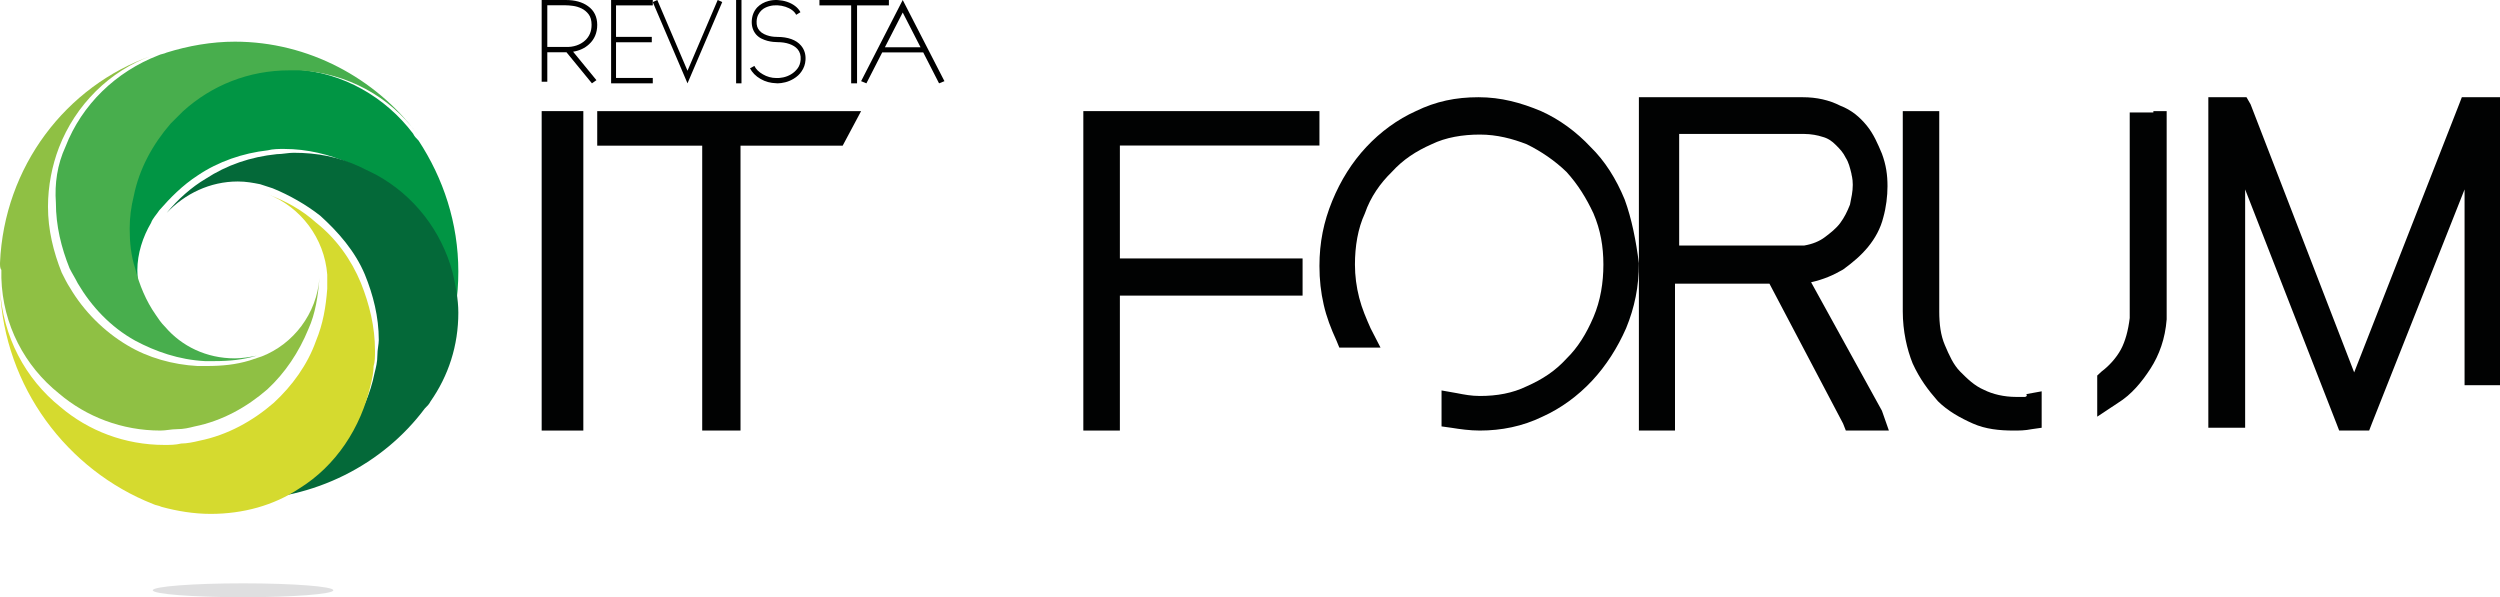 <?xml version="1.0" encoding="UTF-8"?>
<svg width="180px" height="43px" viewBox="0 0 180 43" version="1.1" xmlns="http://www.w3.org/2000/svg" xmlns:xlink="http://www.w3.org/1999/xlink">
    <!-- Generator: Sketch 41.2 (35397) - http://www.bohemiancoding.com/sketch -->
    <title>Group</title>
    <desc>Created with Sketch.</desc>
    <defs></defs>
    <g id="Page-1" stroke="none" stroke-width="1" fill="none" fill-rule="evenodd">
        <g id="Group">
            <path d="M42.408,3.19 C42.105,3.47 41.723,3.647 41.264,3.723 L42.943,5.772 L42.619,6 L40.785,3.761 L39.406,3.761 L39.406,5.886 L39,5.886 L39,0 L40.728,0 C41.394,0 41.929,0.147 42.335,0.442 C42.556,0.599 42.723,0.792 42.834,1.02 C42.945,1.249 43,1.505 43,1.789 C43,2.363 42.803,2.83 42.408,3.19 Z M39.406,3.381 L40.72,3.381 C41.007,3.391 41.269,3.355 41.507,3.274 C41.745,3.193 41.951,3.074 42.124,2.916 C42.437,2.632 42.594,2.256 42.594,1.789 C42.594,1.47 42.524,1.217 42.383,1.032 C42.243,0.846 42.072,0.706 41.872,0.609 C41.672,0.513 41.467,0.451 41.256,0.423 C41.045,0.395 40.869,0.381 40.728,0.381 L39.406,0.381 L39.406,3.381 Z" id="R" fill="#000000"></path>
            <polygon id="E" fill="#000000" points="47 0.388 44.354 0.388 44.354 2.655 46.929 2.655 46.929 3.043 44.354 3.043 44.354 5.612 47 5.612 47 6 44 6 44 0 47 0"></polygon>
            <polygon id="V" fill="#000000" points="49.5 6 47 0.15 47.325 0 49.5 5.095 51.675 0 52 0.15"></polygon>
            <polygon id="I" fill="#000000" points="53.387 6 53 6 53 0 53.387 0"></polygon>
            <path d="M55.994,6 C55.971,6 55.95,5.999 55.931,5.996 C55.913,5.994 55.894,5.992 55.875,5.992 C55.684,5.987 55.494,5.96 55.305,5.91 C55.116,5.86 54.935,5.785 54.763,5.685 C54.585,5.584 54.433,5.468 54.304,5.335 C54.176,5.203 54.075,5.064 54,4.919 L54.315,4.746 C54.427,4.981 54.632,5.184 54.931,5.354 C55.075,5.439 55.229,5.504 55.393,5.549 C55.556,5.594 55.719,5.617 55.882,5.617 L55.889,5.617 C56.029,5.627 56.196,5.612 56.39,5.572 C56.583,5.532 56.77,5.459 56.95,5.354 C57.129,5.249 57.285,5.11 57.418,4.937 C57.551,4.765 57.627,4.551 57.646,4.295 C57.669,3.99 57.594,3.737 57.422,3.537 C57.282,3.377 57.086,3.253 56.834,3.165 C56.582,3.077 56.295,3.034 55.973,3.034 C55.894,3.034 55.79,3.027 55.662,3.015 C55.534,3.002 55.397,2.977 55.253,2.94 C55.108,2.902 54.963,2.847 54.819,2.775 C54.674,2.702 54.546,2.603 54.434,2.478 C54.215,2.218 54.112,1.897 54.126,1.517 C54.145,1.126 54.275,0.798 54.518,0.533 C54.737,0.308 55.012,0.152 55.344,0.067 C55.553,0.012 55.772,-0.009 55.998,0.003 C56.224,0.016 56.445,0.057 56.659,0.127 C56.883,0.202 57.079,0.304 57.247,0.432 C57.415,0.559 57.543,0.708 57.632,0.878 L57.324,1.066 C57.259,0.936 57.159,0.822 57.026,0.724 C56.894,0.627 56.736,0.548 56.554,0.488 C56.372,0.428 56.183,0.393 55.987,0.383 C55.791,0.373 55.605,0.39 55.428,0.435 C55.344,0.455 55.249,0.488 55.144,0.533 C55.039,0.578 54.939,0.643 54.843,0.728 C54.748,0.813 54.665,0.922 54.595,1.055 C54.525,1.188 54.485,1.349 54.476,1.539 C54.462,1.82 54.534,2.045 54.693,2.215 C54.781,2.315 54.889,2.395 55.015,2.455 C55.141,2.515 55.265,2.561 55.389,2.591 C55.513,2.621 55.628,2.639 55.735,2.647 C55.843,2.654 55.922,2.658 55.973,2.658 C56.351,2.658 56.686,2.711 56.977,2.816 C57.269,2.921 57.501,3.076 57.674,3.281 C57.916,3.567 58.024,3.915 57.996,4.325 C57.977,4.626 57.881,4.899 57.709,5.144 C57.573,5.349 57.385,5.524 57.142,5.67 C56.941,5.79 56.738,5.875 56.533,5.925 C56.328,5.975 56.148,6 55.994,6 Z" id="S" fill="#000000"></path>
            <polygon id="T" fill="#000000" points="64 0 64 0.388 61.708 0.388 61.708 6 61.284 6 61.284 0.388 59 0.388 59 0"></polygon>
            <path d="M67.612,6 L66.473,3.774 L63.519,3.774 L62.38,6 L62,5.844 L64.996,0 L68,5.844 L67.612,6 Z M63.713,3.402 L66.278,3.402 L64.996,0.901 L63.713,3.402 Z" id="A" fill="#000000"></path>
            <path d="M9.296,14.238 C9.691,12.23 10.679,10.322 11.963,8.916 C12.259,8.615 12.556,8.314 12.852,8.013 C14.926,6.105 17.593,5 20.556,5 L21.247,5 C24.704,5.201 27.765,7.008 29.741,9.619 C29.84,9.82 29.938,9.921 30.136,10.121 C31.914,12.833 33,16.046 33,19.561 C33,23.075 31.914,26.389 30.136,29 C31.321,27.092 32.111,24.883 32.111,22.473 C32.111,21.469 32.012,20.464 31.716,19.561 C30.926,16.448 28.951,13.937 26.284,12.331 C25.889,12.13 25.494,11.929 25.099,11.728 C23.716,11.126 22.136,10.724 20.457,10.724 C20.062,10.724 19.667,10.724 19.272,10.824 C17.494,11.025 15.716,11.628 14.235,12.632 C13.148,13.335 12.259,14.238 11.469,15.142 C11.272,15.444 10.975,15.745 10.877,16.046 C10.284,17.05 9.889,18.255 9.889,19.46 C9.889,20.766 10.284,21.87 10.877,22.874 C10.185,21.87 9.691,20.665 9.395,19.46 C9.198,18.657 9,17.753 9,16.649 C9,15.845 9.099,15.042 9.296,14.238" id="Shape" fill="#019544"></path>
            <path d="M21.847,34.13 C24.459,32.457 26.368,29.898 26.971,26.846 C27.072,26.453 27.172,26.059 27.172,25.567 C27.172,25.173 27.273,24.78 27.273,24.484 C27.273,22.811 26.871,21.236 26.268,19.76 C25.565,18.087 24.359,16.709 23.053,15.528 C22.048,14.74 20.842,14.051 19.636,13.559 C19.335,13.461 19.033,13.362 18.732,13.264 C18.23,13.165 17.727,13.067 17.124,13.067 C15.115,13.067 13.306,13.953 12,15.331 C12.804,14.346 13.809,13.461 14.813,12.87 C16.321,11.886 18.029,11.295 19.938,11.098 C20.34,11.098 20.742,11 21.144,11 C22.852,11 24.359,11.295 25.866,11.984 C26.268,12.181 26.67,12.378 27.072,12.575 C29.785,14.051 31.794,16.61 32.598,19.661 C32.799,20.547 33,21.531 33,22.516 C33,24.878 32.297,27.043 30.99,28.913 C30.89,29.11 30.789,29.209 30.589,29.406 C27.574,33.441 22.651,36 17.124,36 C15.416,36 13.708,35.705 12.1,35.213 C13.206,35.508 14.411,35.705 15.617,35.705 C17.828,35.902 20.038,35.213 21.847,34.13" id="Shape" fill="#046939"></path>
            <path d="M4.713,10.568 C5.894,7.521 8.353,5.162 11.404,3.983 C11.6,3.885 11.797,3.885 11.994,3.786 C13.568,3.295 15.241,3 16.914,3 C22.227,3 27.048,5.654 30,9.585 C28.032,6.932 24.982,5.261 21.538,5.064 L20.849,5.064 C17.898,5.064 15.241,6.145 13.175,8.013 C12.88,8.308 12.584,8.603 12.289,8.897 C11.01,10.372 10.026,12.141 9.633,14.107 C9.436,14.893 9.337,15.679 9.337,16.466 C9.337,17.449 9.436,18.432 9.731,19.316 C10.026,20.496 10.518,21.675 11.207,22.658 C11.404,22.953 11.6,23.248 11.896,23.543 C13.076,24.919 14.847,25.803 16.914,25.803 C17.406,25.803 17.996,25.705 18.488,25.607 C17.504,25.902 16.52,26 15.438,26 L14.749,26 C12.88,25.902 11.207,25.312 9.731,24.526 C7.96,23.543 6.582,22.068 5.598,20.397 C5.402,20.004 5.205,19.709 5.008,19.316 C4.418,17.842 4.024,16.269 4.024,14.598 C3.926,13.222 4.123,11.846 4.713,10.568" id="Shape" fill="#48AE4D"></path>
            <path d="M4.348,29.3 C6.371,31.022 9,32.035 11.831,32.035 C12.236,32.035 12.64,32.035 13.045,31.934 C13.449,31.934 13.955,31.833 14.36,31.731 C16.382,31.326 18.202,30.313 19.719,28.996 C21.034,27.78 22.146,26.26 22.753,24.537 C23.258,23.322 23.461,22.106 23.562,20.789 L23.562,20.282 L23.562,19.775 C23.36,17.141 21.64,14.912 19.315,14 C20.629,14.507 21.742,15.115 22.753,16.026 C24.169,17.141 25.281,18.661 25.989,20.383 C26.596,21.903 27,23.524 27,25.247 C27,25.652 27,26.057 26.899,26.361 C26.899,26.767 26.798,27.273 26.697,27.678 C25.989,30.819 24.169,33.555 21.539,35.176 C19.719,36.392 17.494,37 15.169,37 C13.955,37 12.742,36.797 11.629,36.493 C11.427,36.392 11.225,36.392 11.022,36.291 C4.854,33.859 0.303,27.881 0,20.789 C0.202,24.233 1.82,27.273 4.348,29.3" id="Shape" fill="#D5DA2F"></path>
            <path d="M0,18.934 C0.296,12.011 4.738,6.176 10.957,4 C7.897,5.088 5.429,7.56 4.245,10.626 C3.751,11.912 3.455,13.396 3.455,14.879 C3.455,16.56 3.85,18.143 4.442,19.626 C4.639,20.022 4.837,20.418 5.034,20.714 C6.021,22.396 7.502,23.879 9.18,24.868 C10.661,25.758 12.438,26.253 14.215,26.352 L14.906,26.352 C15.991,26.352 16.979,26.253 17.966,25.956 C18.262,25.857 18.558,25.758 18.854,25.659 C21.124,24.769 22.803,22.593 23,20.022 C22.901,21.308 22.704,22.593 22.21,23.681 C21.519,25.363 20.532,26.846 19.249,28.033 C17.768,29.319 15.991,30.308 14.017,30.703 C13.622,30.802 13.227,30.901 12.734,30.901 C12.339,30.901 11.944,31 11.549,31 C8.785,31 6.219,30.011 4.245,28.33 C1.777,26.352 0.197,23.385 0.099,20.022 L0.099,19.429 C0,19.33 0,19.132 0,18.934" id="Shape" fill="#8FC044"></path>
            <polygon id="Shape" fill="#010202" points="41.04 8 39.96 8 39 8 39 8.892 39 30.207 39 31 39.96 31 41.04 31 42 31 42 30.207 42 8.892 42 8"></polygon>
            <polygon id="Shape" fill="#010202" points="43.817 8 43 8 43 10.489 50.559 10.489 50.559 31 53.317 31 53.317 10.489 60.672 10.489 62 8"></polygon>
            <polygon id="Shape" fill="#010202" points="94.089 8 78.81 8 78 8 78 8.892 78 30.207 78 31 78.81 31 79.72 31 80.631 31 80.631 30.207 80.631 21.284 92.875 21.284 93.786 21.284 93.786 20.392 93.786 19.5 93.786 18.608 92.875 18.608 80.631 18.608 80.631 10.478 94.089 10.478 95 10.478 95 9.685 95 8.892 95 8"></polygon>
            <path d="M116.978,14.369 C116.364,12.876 115.547,11.581 114.524,10.585 C113.502,9.49 112.276,8.593 110.947,7.996 C109.516,7.398 108.084,7 106.449,7 C104.813,7 103.382,7.299 101.951,7.996 C100.622,8.593 99.396,9.49 98.373,10.585 C97.351,11.68 96.533,12.975 95.92,14.469 C95.307,15.963 95,17.456 95,19.149 C95,20.145 95.102,21.041 95.307,21.938 C95.511,22.834 95.818,23.631 96.227,24.527 L96.431,25.025 L97.044,25.025 L97.964,25.025 L99.396,25.025 L98.68,23.631 C98.373,22.934 98.067,22.237 97.862,21.44 C97.658,20.643 97.556,19.846 97.556,19.05 C97.556,17.755 97.76,16.461 98.271,15.365 C98.68,14.17 99.396,13.174 100.213,12.378 C101.031,11.481 101.951,10.884 103.076,10.386 C104.098,9.888 105.324,9.689 106.551,9.689 C107.778,9.689 108.902,9.988 109.924,10.386 C110.947,10.884 111.969,11.581 112.787,12.378 C113.604,13.274 114.218,14.27 114.729,15.365 C115.24,16.56 115.444,17.755 115.444,19.05 C115.444,20.344 115.24,21.639 114.729,22.834 C114.218,24.029 113.604,25.025 112.787,25.822 C111.969,26.718 111.049,27.315 109.924,27.813 C108.902,28.311 107.778,28.51 106.551,28.51 C105.938,28.51 105.427,28.411 104.916,28.311 L103.791,28.112 L103.791,29.207 L103.791,30.004 L103.791,30.701 L104.507,30.801 C105.12,30.9 105.836,31 106.551,31 C108.084,31 109.618,30.701 111.049,30.004 C112.378,29.407 113.604,28.51 114.627,27.415 C115.649,26.32 116.467,25.025 117.08,23.631 C117.693,22.137 118,20.643 118,18.95 C117.796,17.357 117.489,15.763 116.978,14.369" id="Shape" fill="#010202"></path>
            <path d="M135.5,29.576 L130.4,20.322 C131.3,20.119 132,19.814 132.7,19.407 C133.4,18.898 134,18.39 134.5,17.78 C135,17.169 135.4,16.458 135.6,15.644 C135.8,14.932 135.9,14.119 135.9,13.407 C135.9,12.593 135.8,11.881 135.5,11.068 C135.2,10.356 134.9,9.644 134.4,9.034 C133.9,8.424 133.3,7.915 132.5,7.61 C131.7,7.203 130.8,7 129.8,7 L118.9,7 L118,7 L118,7.915 L118,30.085 L118,31 L118.9,31 L119.7,31 L120.6,31 L120.6,30.085 L120.6,20.424 L127.4,20.424 L132.7,30.492 L132.9,31 L133.4,31 L134.5,31 L136,31 L135.5,29.576 Z M120.7,9.644 L129.9,9.644 C130.4,9.644 130.9,9.746 131.2,9.847 C131.6,9.949 131.9,10.153 132.2,10.458 C132.5,10.763 132.7,10.966 132.9,11.373 C133.1,11.678 133.2,12.085 133.3,12.492 L133.3,12.492 L133.3,12.492 C133.3,12.593 133.4,12.797 133.4,13.305 C133.4,13.814 133.3,14.22 133.2,14.729 C133,15.237 132.8,15.644 132.5,16.051 C132.2,16.458 131.8,16.763 131.4,17.068 C131,17.373 130.5,17.576 129.9,17.678 L120.9,17.678 L120.9,9.644 L120.7,9.644 Z" id="Shape" fill="#010202"></path>
            <path d="M145.788,28.579 L145.182,28.579 C144.273,28.579 143.465,28.377 142.859,28.075 C142.152,27.772 141.646,27.268 141.141,26.763 C140.636,26.259 140.333,25.553 140.03,24.846 C139.727,24.14 139.626,23.333 139.626,22.425 L139.626,8.908 L139.626,8 L138.717,8 L137.909,8 L137,8 L137,8.908 L137,22.425 C137,23.838 137.303,25.149 137.707,26.158 C138.212,27.268 138.818,28.075 139.525,28.882 C140.232,29.588 141.141,30.092 142.051,30.496 C142.96,30.899 143.97,31 144.98,31 C145.384,31 145.788,31 146.293,30.899 L147,30.798 L147,29.991 L147,29.285 L147,28.175 L145.889,28.377 C145.99,28.478 145.889,28.579 145.788,28.579" id="Shape" fill="#010202"></path>
            <path d="M155.043,8.099 L154.298,8.099 L153.34,8.099 L153.34,8.987 L153.34,22.897 C153.234,23.785 153.021,24.574 152.702,25.166 C152.383,25.758 151.851,26.35 151.319,26.744 L151,27.04 L151,27.435 L151,28.323 L151,30 L152.489,29.013 C153.447,28.422 154.191,27.534 154.83,26.547 C155.468,25.561 155.894,24.377 156,22.996 L156,22.996 L156,22.996 L156,22.601 L156,22.108 L156,21.22 L156,8.888 L156,8 L155.043,8 L155.043,8.099 Z" id="Shape" fill="#010202"></path>
            <polygon id="Shape" fill="#010202" points="179.117 7 177.841 7 177.252 7 177.056 7.511 169.5 26.813 162.042 7.511 161.748 7 161.159 7 159.883 7 159 7 159 7.817 159 29.979 159 30.796 159.883 30.796 160.766 30.796 161.65 30.796 161.65 29.979 161.65 13.638 168.224 30.489 168.421 31 169.009 31 169.991 31 170.579 31 170.776 30.489 177.449 13.638 177.449 26.813 177.449 27.732 178.332 27.732 179.117 27.732 180 27.732 180 26.813 180 7.817 180 7"></polygon>
            <ellipse id="Oval" fill="#DFDFE0" cx="17.5" cy="42.5" rx="6.5" ry="0.5"></ellipse>
        </g>
    </g>
</svg>